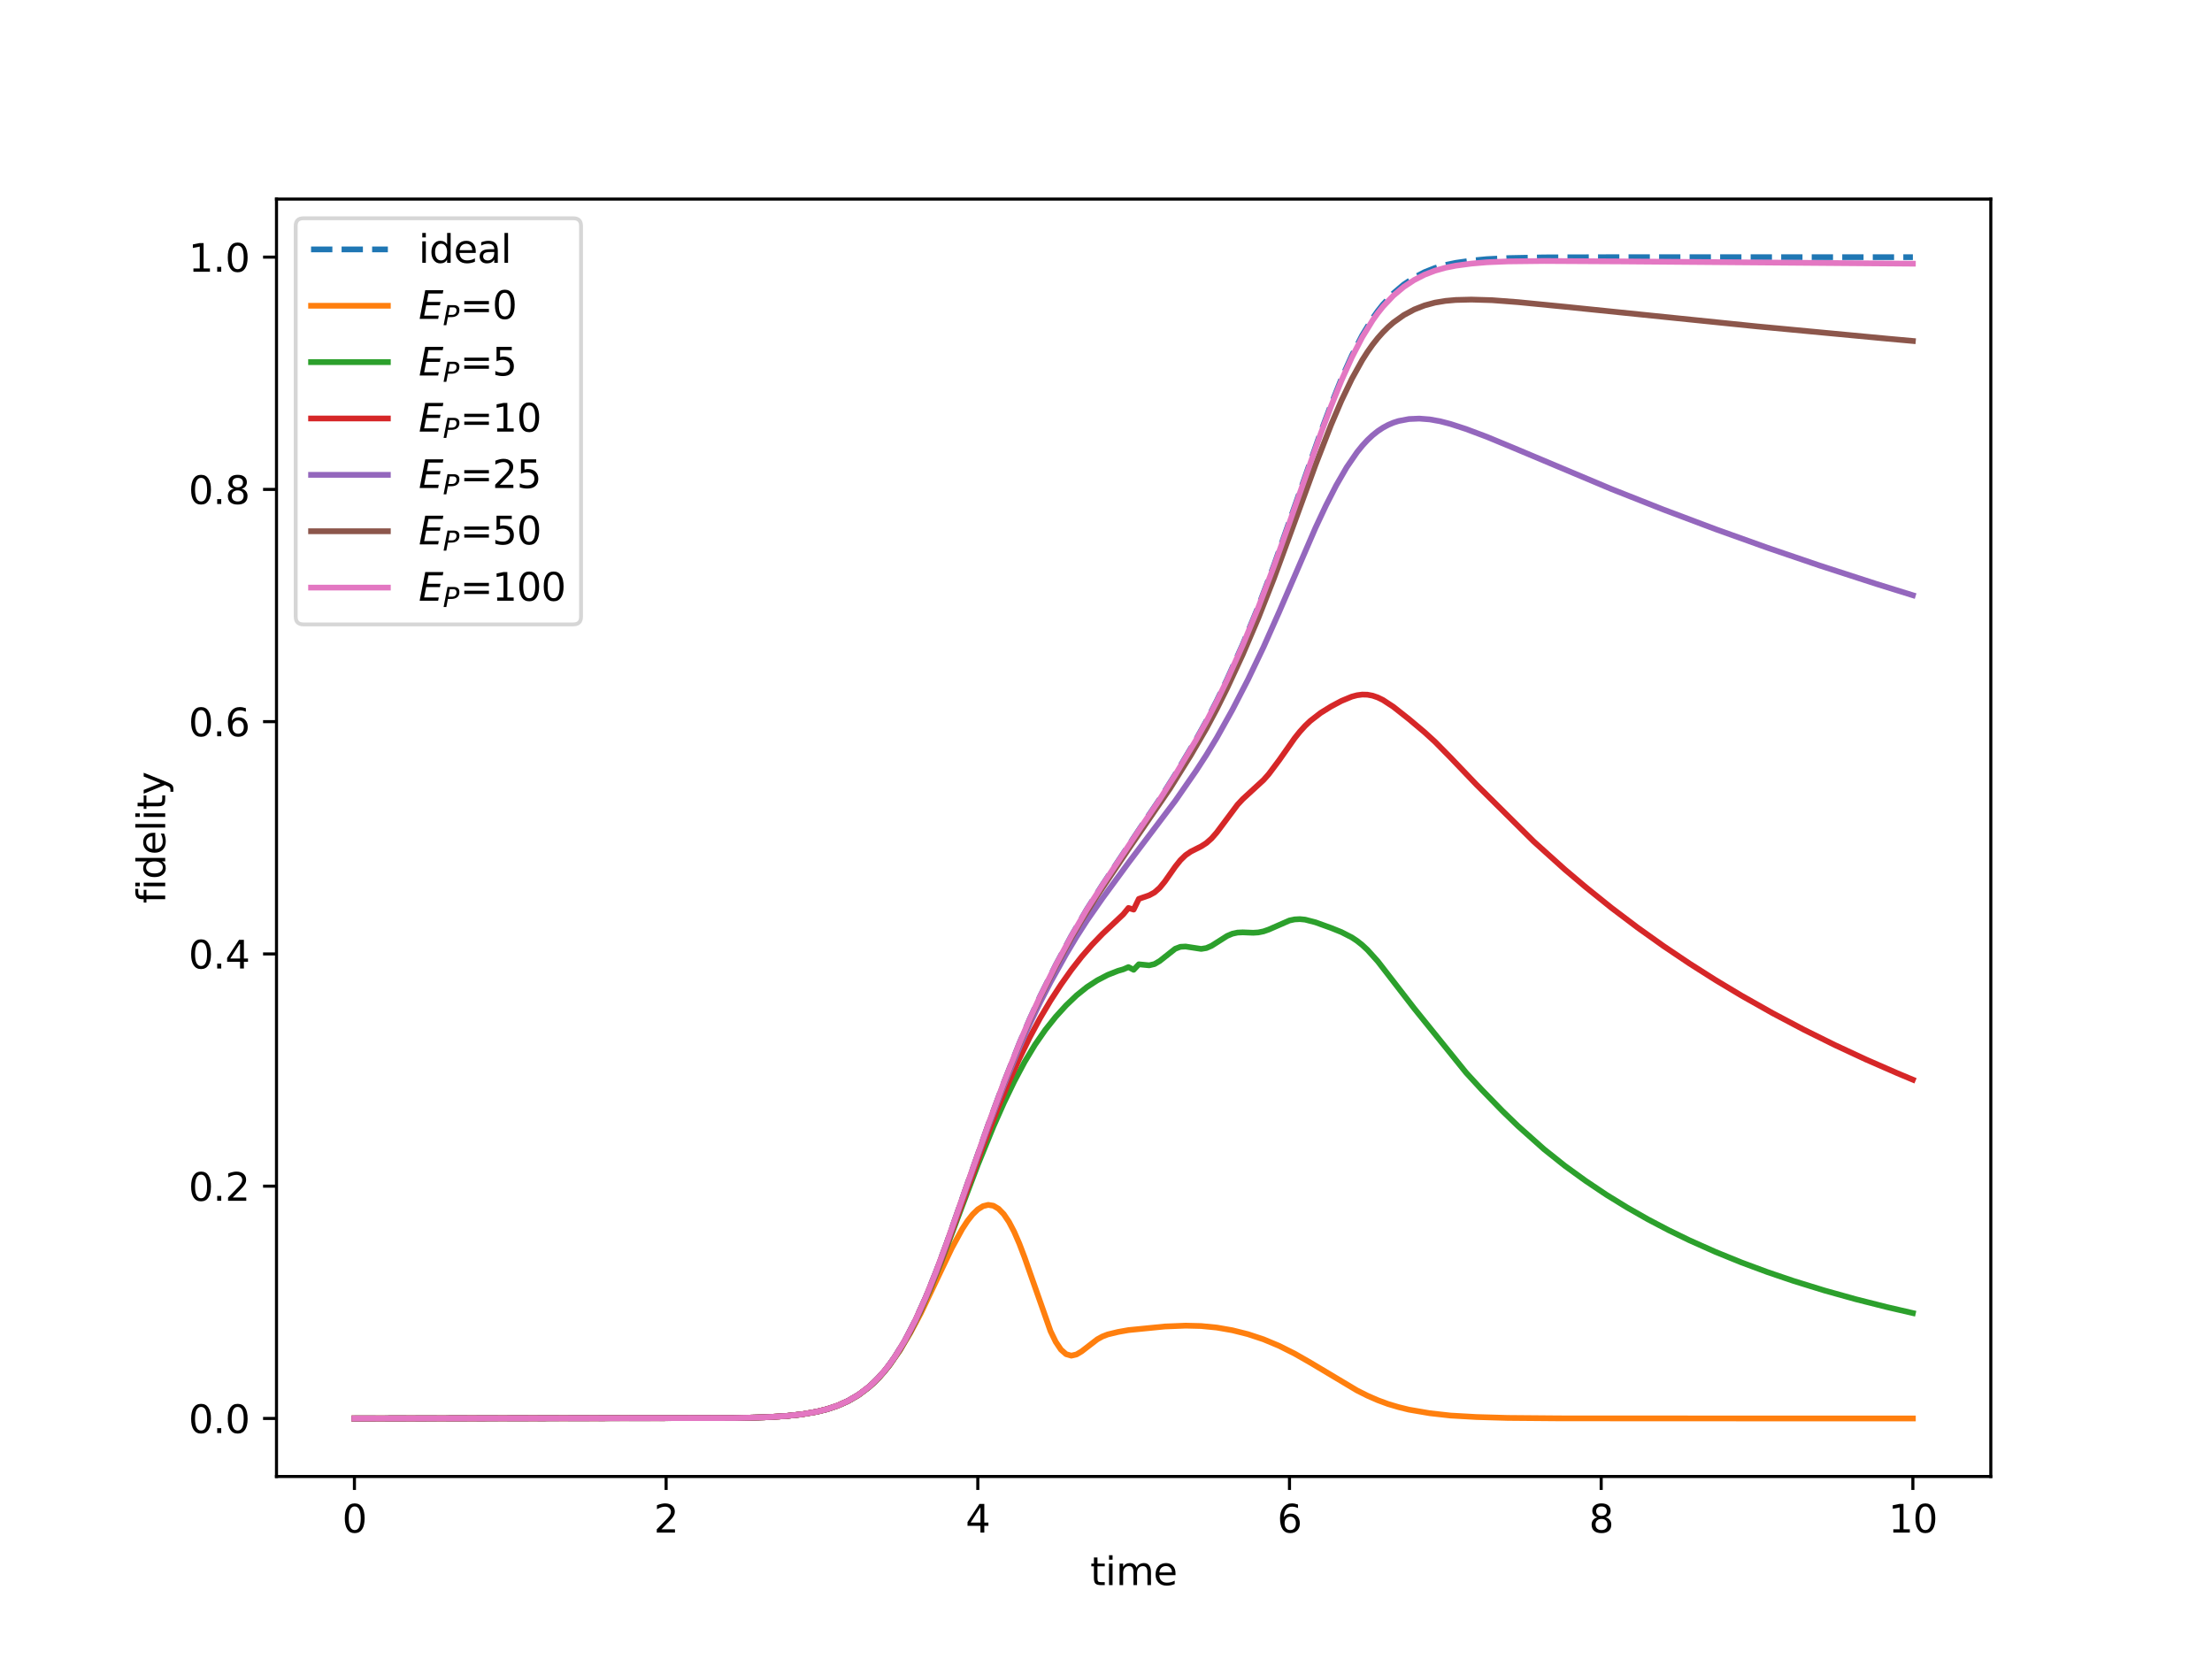 <?xml version="1.0" encoding="utf-8" standalone="no"?>
<!DOCTYPE svg PUBLIC "-//W3C//DTD SVG 1.1//EN"
  "http://www.w3.org/Graphics/SVG/1.1/DTD/svg11.dtd">
<svg xmlns:xlink="http://www.w3.org/1999/xlink" width="576pt" height="432pt" viewBox="0 0 576 432" xmlns="http://www.w3.org/2000/svg" version="1.1">
 <defs>
  <style type="text/css">*{stroke-linejoin: round; stroke-linecap: butt}</style>
 </defs>
 <g id="figure_1">
  <g id="patch_1">
   <path d="M 0 432 
L 576 432 
L 576 0 
L 0 0 
z
" style="fill: #ffffff"/>
  </g>
  <g id="axes_1">
   <g id="patch_2">
    <path d="M 72 384.48 
L 518.4 384.48 
L 518.4 51.84 
L 72 51.84 
z
" style="fill: #ffffff"/>
   </g>
   <g id="matplotlib.axis_1">
    <g id="xtick_1">
     <g id="line2d_1">
      <defs>
       <path id="m8071ba744a" d="M 0 0 
L 0 3.5 
" style="stroke: #000000; stroke-width: 0.8"/>
      </defs>
      <g>
       <use xlink:href="#m8071ba744a" x="92.291" y="384.48" style="stroke: #000000; stroke-width: 0.8"/>
      </g>
     </g>
     <g id="text_1">
      <!-- 0 -->
      <g transform="translate(89.11 399.078) scale(0.1 -0.1)">
       <defs>
        <path id="DejaVuSans-30" d="M 2034 4250 
Q 1547 4250 1301 3770 
Q 1056 3291 1056 2328 
Q 1056 1369 1301 889 
Q 1547 409 2034 409 
Q 2525 409 2770 889 
Q 3016 1369 3016 2328 
Q 3016 3291 2770 3770 
Q 2525 4250 2034 4250 
z
M 2034 4750 
Q 2819 4750 3233 4129 
Q 3647 3509 3647 2328 
Q 3647 1150 3233 529 
Q 2819 -91 2034 -91 
Q 1250 -91 836 529 
Q 422 1150 422 2328 
Q 422 3509 836 4129 
Q 1250 4750 2034 4750 
z
" transform="scale(0.016)"/>
       </defs>
       <use xlink:href="#DejaVuSans-30"/>
      </g>
     </g>
    </g>
    <g id="xtick_2">
     <g id="line2d_2">
      <g>
       <use xlink:href="#m8071ba744a" x="173.455" y="384.48" style="stroke: #000000; stroke-width: 0.8"/>
      </g>
     </g>
     <g id="text_2">
      <!-- 2 -->
      <g transform="translate(170.273 399.078) scale(0.1 -0.1)">
       <defs>
        <path id="DejaVuSans-32" d="M 1228 531 
L 3431 531 
L 3431 0 
L 469 0 
L 469 531 
Q 828 903 1448 1529 
Q 2069 2156 2228 2338 
Q 2531 2678 2651 2914 
Q 2772 3150 2772 3378 
Q 2772 3750 2511 3984 
Q 2250 4219 1831 4219 
Q 1534 4219 1204 4116 
Q 875 4013 500 3803 
L 500 4441 
Q 881 4594 1212 4672 
Q 1544 4750 1819 4750 
Q 2544 4750 2975 4387 
Q 3406 4025 3406 3419 
Q 3406 3131 3298 2873 
Q 3191 2616 2906 2266 
Q 2828 2175 2409 1742 
Q 1991 1309 1228 531 
z
" transform="scale(0.016)"/>
       </defs>
       <use xlink:href="#DejaVuSans-32"/>
      </g>
     </g>
    </g>
    <g id="xtick_3">
     <g id="line2d_3">
      <g>
       <use xlink:href="#m8071ba744a" x="254.618" y="384.48" style="stroke: #000000; stroke-width: 0.8"/>
      </g>
     </g>
     <g id="text_3">
      <!-- 4 -->
      <g transform="translate(251.437 399.078) scale(0.1 -0.1)">
       <defs>
        <path id="DejaVuSans-34" d="M 2419 4116 
L 825 1625 
L 2419 1625 
L 2419 4116 
z
M 2253 4666 
L 3047 4666 
L 3047 1625 
L 3713 1625 
L 3713 1100 
L 3047 1100 
L 3047 0 
L 2419 0 
L 2419 1100 
L 313 1100 
L 313 1709 
L 2253 4666 
z
" transform="scale(0.016)"/>
       </defs>
       <use xlink:href="#DejaVuSans-34"/>
      </g>
     </g>
    </g>
    <g id="xtick_4">
     <g id="line2d_4">
      <g>
       <use xlink:href="#m8071ba744a" x="335.782" y="384.48" style="stroke: #000000; stroke-width: 0.8"/>
      </g>
     </g>
     <g id="text_4">
      <!-- 6 -->
      <g transform="translate(332.601 399.078) scale(0.1 -0.1)">
       <defs>
        <path id="DejaVuSans-36" d="M 2113 2584 
Q 1688 2584 1439 2293 
Q 1191 2003 1191 1497 
Q 1191 994 1439 701 
Q 1688 409 2113 409 
Q 2538 409 2786 701 
Q 3034 994 3034 1497 
Q 3034 2003 2786 2293 
Q 2538 2584 2113 2584 
z
M 3366 4563 
L 3366 3988 
Q 3128 4100 2886 4159 
Q 2644 4219 2406 4219 
Q 1781 4219 1451 3797 
Q 1122 3375 1075 2522 
Q 1259 2794 1537 2939 
Q 1816 3084 2150 3084 
Q 2853 3084 3261 2657 
Q 3669 2231 3669 1497 
Q 3669 778 3244 343 
Q 2819 -91 2113 -91 
Q 1303 -91 875 529 
Q 447 1150 447 2328 
Q 447 3434 972 4092 
Q 1497 4750 2381 4750 
Q 2619 4750 2861 4703 
Q 3103 4656 3366 4563 
z
" transform="scale(0.016)"/>
       </defs>
       <use xlink:href="#DejaVuSans-36"/>
      </g>
     </g>
    </g>
    <g id="xtick_5">
     <g id="line2d_5">
      <g>
       <use xlink:href="#m8071ba744a" x="416.945" y="384.48" style="stroke: #000000; stroke-width: 0.8"/>
      </g>
     </g>
     <g id="text_5">
      <!-- 8 -->
      <g transform="translate(413.764 399.078) scale(0.1 -0.1)">
       <defs>
        <path id="DejaVuSans-38" d="M 2034 2216 
Q 1584 2216 1326 1975 
Q 1069 1734 1069 1313 
Q 1069 891 1326 650 
Q 1584 409 2034 409 
Q 2484 409 2743 651 
Q 3003 894 3003 1313 
Q 3003 1734 2745 1975 
Q 2488 2216 2034 2216 
z
M 1403 2484 
Q 997 2584 770 2862 
Q 544 3141 544 3541 
Q 544 4100 942 4425 
Q 1341 4750 2034 4750 
Q 2731 4750 3128 4425 
Q 3525 4100 3525 3541 
Q 3525 3141 3298 2862 
Q 3072 2584 2669 2484 
Q 3125 2378 3379 2068 
Q 3634 1759 3634 1313 
Q 3634 634 3220 271 
Q 2806 -91 2034 -91 
Q 1263 -91 848 271 
Q 434 634 434 1313 
Q 434 1759 690 2068 
Q 947 2378 1403 2484 
z
M 1172 3481 
Q 1172 3119 1398 2916 
Q 1625 2713 2034 2713 
Q 2441 2713 2670 2916 
Q 2900 3119 2900 3481 
Q 2900 3844 2670 4047 
Q 2441 4250 2034 4250 
Q 1625 4250 1398 4047 
Q 1172 3844 1172 3481 
z
" transform="scale(0.016)"/>
       </defs>
       <use xlink:href="#DejaVuSans-38"/>
      </g>
     </g>
    </g>
    <g id="xtick_6">
     <g id="line2d_6">
      <g>
       <use xlink:href="#m8071ba744a" x="498.109" y="384.48" style="stroke: #000000; stroke-width: 0.8"/>
      </g>
     </g>
     <g id="text_6">
      <!-- 10 -->
      <g transform="translate(491.747 399.078) scale(0.1 -0.1)">
       <defs>
        <path id="DejaVuSans-31" d="M 794 531 
L 1825 531 
L 1825 4091 
L 703 3866 
L 703 4441 
L 1819 4666 
L 2450 4666 
L 2450 531 
L 3481 531 
L 3481 0 
L 794 0 
L 794 531 
z
" transform="scale(0.016)"/>
       </defs>
       <use xlink:href="#DejaVuSans-31"/>
       <use xlink:href="#DejaVuSans-30" x="63.623"/>
      </g>
     </g>
    </g>
    <g id="text_7">
     <!-- time -->
     <g transform="translate(283.904 412.757) scale(0.1 -0.1)">
      <defs>
       <path id="DejaVuSans-74" d="M 1172 4494 
L 1172 3500 
L 2356 3500 
L 2356 3053 
L 1172 3053 
L 1172 1153 
Q 1172 725 1289 603 
Q 1406 481 1766 481 
L 2356 481 
L 2356 0 
L 1766 0 
Q 1100 0 847 248 
Q 594 497 594 1153 
L 594 3053 
L 172 3053 
L 172 3500 
L 594 3500 
L 594 4494 
L 1172 4494 
z
" transform="scale(0.016)"/>
       <path id="DejaVuSans-69" d="M 603 3500 
L 1178 3500 
L 1178 0 
L 603 0 
L 603 3500 
z
M 603 4863 
L 1178 4863 
L 1178 4134 
L 603 4134 
L 603 4863 
z
" transform="scale(0.016)"/>
       <path id="DejaVuSans-6d" d="M 3328 2828 
Q 3544 3216 3844 3400 
Q 4144 3584 4550 3584 
Q 5097 3584 5394 3201 
Q 5691 2819 5691 2113 
L 5691 0 
L 5113 0 
L 5113 2094 
Q 5113 2597 4934 2840 
Q 4756 3084 4391 3084 
Q 3944 3084 3684 2787 
Q 3425 2491 3425 1978 
L 3425 0 
L 2847 0 
L 2847 2094 
Q 2847 2600 2669 2842 
Q 2491 3084 2119 3084 
Q 1678 3084 1418 2786 
Q 1159 2488 1159 1978 
L 1159 0 
L 581 0 
L 581 3500 
L 1159 3500 
L 1159 2956 
Q 1356 3278 1631 3431 
Q 1906 3584 2284 3584 
Q 2666 3584 2933 3390 
Q 3200 3197 3328 2828 
z
" transform="scale(0.016)"/>
       <path id="DejaVuSans-65" d="M 3597 1894 
L 3597 1613 
L 953 1613 
Q 991 1019 1311 708 
Q 1631 397 2203 397 
Q 2534 397 2845 478 
Q 3156 559 3463 722 
L 3463 178 
Q 3153 47 2828 -22 
Q 2503 -91 2169 -91 
Q 1331 -91 842 396 
Q 353 884 353 1716 
Q 353 2575 817 3079 
Q 1281 3584 2069 3584 
Q 2775 3584 3186 3129 
Q 3597 2675 3597 1894 
z
M 3022 2063 
Q 3016 2534 2758 2815 
Q 2500 3097 2075 3097 
Q 1594 3097 1305 2825 
Q 1016 2553 972 2059 
L 3022 2063 
z
" transform="scale(0.016)"/>
      </defs>
      <use xlink:href="#DejaVuSans-74"/>
      <use xlink:href="#DejaVuSans-69" x="39.209"/>
      <use xlink:href="#DejaVuSans-6d" x="66.992"/>
      <use xlink:href="#DejaVuSans-65" x="164.404"/>
     </g>
    </g>
   </g>
   <g id="matplotlib.axis_2">
    <g id="ytick_1">
     <g id="line2d_7">
      <defs>
       <path id="m3f217fef13" d="M 0 0 
L -3.5 0 
" style="stroke: #000000; stroke-width: 0.8"/>
      </defs>
      <g>
       <use xlink:href="#m3f217fef13" x="72" y="369.36" style="stroke: #000000; stroke-width: 0.8"/>
      </g>
     </g>
     <g id="text_8">
      <!-- 0.0 -->
      <g transform="translate(49.097 373.159) scale(0.1 -0.1)">
       <defs>
        <path id="DejaVuSans-2e" d="M 684 794 
L 1344 794 
L 1344 0 
L 684 0 
L 684 794 
z
" transform="scale(0.016)"/>
       </defs>
       <use xlink:href="#DejaVuSans-30"/>
       <use xlink:href="#DejaVuSans-2e" x="63.623"/>
       <use xlink:href="#DejaVuSans-30" x="95.41"/>
      </g>
     </g>
    </g>
    <g id="ytick_2">
     <g id="line2d_8">
      <g>
       <use xlink:href="#m3f217fef13" x="72" y="308.88" style="stroke: #000000; stroke-width: 0.8"/>
      </g>
     </g>
     <g id="text_9">
      <!-- 0.2 -->
      <g transform="translate(49.097 312.679) scale(0.1 -0.1)">
       <use xlink:href="#DejaVuSans-30"/>
       <use xlink:href="#DejaVuSans-2e" x="63.623"/>
       <use xlink:href="#DejaVuSans-32" x="95.41"/>
      </g>
     </g>
    </g>
    <g id="ytick_3">
     <g id="line2d_9">
      <g>
       <use xlink:href="#m3f217fef13" x="72" y="248.4" style="stroke: #000000; stroke-width: 0.8"/>
      </g>
     </g>
     <g id="text_10">
      <!-- 0.4 -->
      <g transform="translate(49.097 252.199) scale(0.1 -0.1)">
       <use xlink:href="#DejaVuSans-30"/>
       <use xlink:href="#DejaVuSans-2e" x="63.623"/>
       <use xlink:href="#DejaVuSans-34" x="95.41"/>
      </g>
     </g>
    </g>
    <g id="ytick_4">
     <g id="line2d_10">
      <g>
       <use xlink:href="#m3f217fef13" x="72" y="187.92" style="stroke: #000000; stroke-width: 0.8"/>
      </g>
     </g>
     <g id="text_11">
      <!-- 0.6 -->
      <g transform="translate(49.097 191.719) scale(0.1 -0.1)">
       <use xlink:href="#DejaVuSans-30"/>
       <use xlink:href="#DejaVuSans-2e" x="63.623"/>
       <use xlink:href="#DejaVuSans-36" x="95.41"/>
      </g>
     </g>
    </g>
    <g id="ytick_5">
     <g id="line2d_11">
      <g>
       <use xlink:href="#m3f217fef13" x="72" y="127.44" style="stroke: #000000; stroke-width: 0.8"/>
      </g>
     </g>
     <g id="text_12">
      <!-- 0.8 -->
      <g transform="translate(49.097 131.239) scale(0.1 -0.1)">
       <use xlink:href="#DejaVuSans-30"/>
       <use xlink:href="#DejaVuSans-2e" x="63.623"/>
       <use xlink:href="#DejaVuSans-38" x="95.41"/>
      </g>
     </g>
    </g>
    <g id="ytick_6">
     <g id="line2d_12">
      <g>
       <use xlink:href="#m3f217fef13" x="72" y="66.96" style="stroke: #000000; stroke-width: 0.8"/>
      </g>
     </g>
     <g id="text_13">
      <!-- 1.0 -->
      <g transform="translate(49.097 70.759) scale(0.1 -0.1)">
       <use xlink:href="#DejaVuSans-31"/>
       <use xlink:href="#DejaVuSans-2e" x="63.623"/>
       <use xlink:href="#DejaVuSans-30" x="95.41"/>
      </g>
     </g>
    </g>
    <g id="text_14">
     <!-- fidelity -->
     <g transform="translate(43.017 235.258) rotate(-90) scale(0.1 -0.1)">
      <defs>
       <path id="DejaVuSans-66" d="M 2375 4863 
L 2375 4384 
L 1825 4384 
Q 1516 4384 1395 4259 
Q 1275 4134 1275 3809 
L 1275 3500 
L 2222 3500 
L 2222 3053 
L 1275 3053 
L 1275 0 
L 697 0 
L 697 3053 
L 147 3053 
L 147 3500 
L 697 3500 
L 697 3744 
Q 697 4328 969 4595 
Q 1241 4863 1831 4863 
L 2375 4863 
z
" transform="scale(0.016)"/>
       <path id="DejaVuSans-64" d="M 2906 2969 
L 2906 4863 
L 3481 4863 
L 3481 0 
L 2906 0 
L 2906 525 
Q 2725 213 2448 61 
Q 2172 -91 1784 -91 
Q 1150 -91 751 415 
Q 353 922 353 1747 
Q 353 2572 751 3078 
Q 1150 3584 1784 3584 
Q 2172 3584 2448 3432 
Q 2725 3281 2906 2969 
z
M 947 1747 
Q 947 1113 1208 752 
Q 1469 391 1925 391 
Q 2381 391 2643 752 
Q 2906 1113 2906 1747 
Q 2906 2381 2643 2742 
Q 2381 3103 1925 3103 
Q 1469 3103 1208 2742 
Q 947 2381 947 1747 
z
" transform="scale(0.016)"/>
       <path id="DejaVuSans-6c" d="M 603 4863 
L 1178 4863 
L 1178 0 
L 603 0 
L 603 4863 
z
" transform="scale(0.016)"/>
       <path id="DejaVuSans-79" d="M 2059 -325 
Q 1816 -950 1584 -1140 
Q 1353 -1331 966 -1331 
L 506 -1331 
L 506 -850 
L 844 -850 
Q 1081 -850 1212 -737 
Q 1344 -625 1503 -206 
L 1606 56 
L 191 3500 
L 800 3500 
L 1894 763 
L 2988 3500 
L 3597 3500 
L 2059 -325 
z
" transform="scale(0.016)"/>
      </defs>
      <use xlink:href="#DejaVuSans-66"/>
      <use xlink:href="#DejaVuSans-69" x="35.205"/>
      <use xlink:href="#DejaVuSans-64" x="62.988"/>
      <use xlink:href="#DejaVuSans-65" x="126.465"/>
      <use xlink:href="#DejaVuSans-6c" x="187.988"/>
      <use xlink:href="#DejaVuSans-69" x="215.771"/>
      <use xlink:href="#DejaVuSans-74" x="243.555"/>
      <use xlink:href="#DejaVuSans-79" x="282.764"/>
     </g>
    </g>
   </g>
   <g id="line2d_13">
    <path d="M 92.291 369.36 
L 191.04 369.263 
L 199.156 369.056 
L 204.567 368.733 
L 208.625 368.301 
L 212.684 367.605 
L 215.389 366.927 
L 218.095 366.017 
L 220.8 364.808 
L 223.505 363.222 
L 226.211 361.171 
L 227.564 359.94 
L 228.916 358.557 
L 230.269 357.009 
L 231.622 355.286 
L 232.975 353.377 
L 235.68 348.97 
L 238.385 343.753 
L 241.091 337.742 
L 243.796 331.018 
L 246.502 323.731 
L 251.913 308.278 
L 257.324 292.905 
L 261.382 281.942 
L 265.44 271.672 
L 268.145 265.326 
L 270.851 259.426 
L 274.909 251.277 
L 278.967 243.718 
L 283.025 236.762 
L 287.084 230.388 
L 296.553 216.119 
L 301.964 208.108 
L 306.022 201.672 
L 311.433 192.599 
L 314.138 187.723 
L 316.844 182.475 
L 319.549 176.848 
L 323.607 167.787 
L 327.665 157.949 
L 331.724 147.216 
L 337.135 131.863 
L 343.898 112.6 
L 346.604 105.366 
L 349.309 98.642 
L 352.015 92.587 
L 354.72 87.32 
L 357.425 82.893 
L 358.778 80.99 
L 360.131 79.28 
L 362.836 76.387 
L 365.542 74.09 
L 368.247 72.277 
L 370.953 70.866 
L 373.658 69.797 
L 376.364 69.013 
L 379.069 68.447 
L 383.127 67.863 
L 387.185 67.481 
L 392.596 67.211 
L 402.065 67.022 
L 422.356 66.962 
L 498.109 66.96 
L 498.109 66.96 
" clip-path="url(#p31c95f0ff7)" style="fill: none; stroke-dasharray: 5.55,2.4; stroke-dashoffset: 0; stroke: #1f77b4; stroke-width: 1.5"/>
   </g>
   <g id="line2d_14">
    <path d="M 92.291 369.36 
L 191.04 369.263 
L 199.156 369.056 
L 204.567 368.733 
L 208.625 368.302 
L 212.684 367.607 
L 215.389 366.931 
L 218.095 366.025 
L 220.8 364.824 
L 223.505 363.253 
L 226.211 361.23 
L 228.916 358.666 
L 231.622 355.484 
L 234.327 351.63 
L 237.033 347.092 
L 239.738 342.028 
L 243.796 333.505 
L 247.855 324.984 
L 250.56 320.031 
L 251.913 317.958 
L 253.265 316.237 
L 254.618 314.926 
L 255.971 314.079 
L 257.324 313.745 
L 258.676 313.964 
L 260.029 314.766 
L 261.382 316.168 
L 262.735 318.171 
L 264.087 320.752 
L 265.44 323.862 
L 266.793 327.418 
L 273.556 346.628 
L 274.909 349.411 
L 276.262 351.435 
L 277.615 352.627 
L 278.967 353.009 
L 280.32 352.696 
L 281.673 351.887 
L 285.731 348.755 
L 287.084 348.013 
L 288.436 347.492 
L 291.142 346.836 
L 293.847 346.355 
L 303.316 345.415 
L 308.727 345.195 
L 312.785 345.295 
L 316.844 345.692 
L 320.902 346.398 
L 324.96 347.413 
L 329.018 348.757 
L 333.076 350.452 
L 337.135 352.488 
L 341.193 354.806 
L 353.367 362.073 
L 356.073 363.43 
L 358.778 364.612 
L 361.484 365.61 
L 364.189 366.409 
L 366.895 367.074 
L 372.305 367.999 
L 377.716 368.606 
L 384.48 368.989 
L 392.596 369.224 
L 406.124 369.336 
L 456.175 369.359 
L 498.109 369.36 
L 498.109 369.36 
" clip-path="url(#p31c95f0ff7)" style="fill: none; stroke: #ff7f0e; stroke-width: 1.5; stroke-linecap: square"/>
   </g>
   <g id="line2d_15">
    <path d="M 92.291 369.36 
L 191.04 369.265 
L 199.156 369.062 
L 204.567 368.743 
L 208.625 368.318 
L 212.684 367.633 
L 215.389 366.965 
L 218.095 366.069 
L 220.8 364.878 
L 223.505 363.316 
L 226.211 361.295 
L 227.564 360.084 
L 228.916 358.722 
L 230.269 357.199 
L 231.622 355.505 
L 234.327 351.565 
L 237.033 346.854 
L 239.738 341.371 
L 242.444 335.18 
L 245.149 328.415 
L 250.56 313.999 
L 254.618 303.309 
L 258.676 293.351 
L 261.382 287.248 
L 264.087 281.628 
L 266.793 276.55 
L 269.498 272.065 
L 272.204 268.164 
L 274.909 264.77 
L 277.615 261.792 
L 280.32 259.205 
L 283.025 257.034 
L 285.731 255.274 
L 288.436 253.863 
L 291.142 252.8 
L 292.495 252.414 
L 293.847 251.828 
L 295.2 252.532 
L 296.553 251.103 
L 299.258 251.367 
L 300.611 251.046 
L 301.964 250.261 
L 306.022 247.06 
L 307.375 246.547 
L 308.727 246.473 
L 312.785 247.094 
L 314.138 246.869 
L 315.491 246.287 
L 319.549 243.713 
L 320.902 243.137 
L 322.255 242.843 
L 323.607 242.781 
L 326.313 242.886 
L 327.665 242.803 
L 329.018 242.527 
L 330.371 242.056 
L 335.782 239.692 
L 337.135 239.408 
L 338.487 239.339 
L 339.84 239.469 
L 342.545 240.165 
L 346.604 241.631 
L 349.309 242.714 
L 352.015 244.101 
L 353.367 245.001 
L 354.72 246.073 
L 356.073 247.328 
L 358.778 250.329 
L 362.836 255.571 
L 368.247 262.574 
L 381.775 279.326 
L 385.833 283.747 
L 391.244 289.31 
L 395.302 293.231 
L 402.065 299.255 
L 407.476 303.566 
L 412.887 307.484 
L 418.298 311.111 
L 423.709 314.436 
L 429.12 317.513 
L 434.531 320.349 
L 439.942 322.977 
L 446.705 325.991 
L 453.469 328.738 
L 460.233 331.247 
L 466.996 333.542 
L 475.113 336.047 
L 483.229 338.31 
L 491.345 340.36 
L 498.109 341.923 
L 498.109 341.923 
" clip-path="url(#p31c95f0ff7)" style="fill: none; stroke: #2ca02c; stroke-width: 1.5; stroke-linecap: square"/>
   </g>
   <g id="line2d_16">
    <path d="M 92.291 369.36 
L 191.04 369.264 
L 199.156 369.058 
L 204.567 368.736 
L 208.625 368.306 
L 212.684 367.614 
L 215.389 366.94 
L 218.095 366.035 
L 220.8 364.834 
L 223.505 363.26 
L 226.211 361.225 
L 227.564 360.005 
L 228.916 358.635 
L 230.269 357.103 
L 231.622 355.397 
L 234.327 351.432 
L 237.033 346.686 
L 239.738 341.154 
L 242.444 334.892 
L 245.149 328.023 
L 249.207 317 
L 255.971 298.484 
L 260.029 288.119 
L 262.735 281.667 
L 265.44 275.643 
L 268.145 270.109 
L 270.851 265.091 
L 273.556 260.548 
L 276.262 256.393 
L 278.967 252.573 
L 281.673 249.099 
L 284.378 245.984 
L 287.084 243.179 
L 292.495 238.084 
L 293.847 236.43 
L 295.2 236.856 
L 296.553 234.071 
L 299.258 233.13 
L 300.611 232.395 
L 301.964 231.2 
L 303.316 229.553 
L 306.022 225.69 
L 307.375 223.992 
L 308.727 222.681 
L 310.08 221.753 
L 312.785 220.393 
L 314.138 219.524 
L 315.491 218.323 
L 316.844 216.77 
L 322.255 209.528 
L 323.607 208.081 
L 329.018 203.113 
L 330.371 201.587 
L 333.076 197.974 
L 337.135 192.203 
L 338.487 190.514 
L 339.84 189.021 
L 341.193 187.727 
L 343.898 185.634 
L 346.604 183.957 
L 349.309 182.517 
L 352.015 181.398 
L 353.367 181.039 
L 354.72 180.863 
L 356.073 180.896 
L 357.425 181.149 
L 358.778 181.618 
L 360.131 182.281 
L 362.836 184.053 
L 366.895 187.258 
L 370.953 190.672 
L 373.658 193.14 
L 377.716 197.259 
L 384.48 204.337 
L 399.36 219.103 
L 407.476 226.409 
L 412.887 230.98 
L 419.651 236.421 
L 426.415 241.53 
L 433.178 246.35 
L 439.942 250.897 
L 446.705 255.189 
L 453.469 259.245 
L 461.585 263.823 
L 469.702 268.111 
L 477.818 272.132 
L 485.935 275.907 
L 494.051 279.454 
L 498.109 281.149 
L 498.109 281.149 
" clip-path="url(#p31c95f0ff7)" style="fill: none; stroke: #d62728; stroke-width: 1.5; stroke-linecap: square"/>
   </g>
   <g id="line2d_17">
    <path d="M 92.291 369.36 
L 191.04 369.263 
L 199.156 369.057 
L 204.567 368.733 
L 208.625 368.302 
L 212.684 367.607 
L 215.389 366.93 
L 218.095 366.021 
L 220.8 364.814 
L 223.505 363.23 
L 226.211 361.182 
L 227.564 359.954 
L 228.916 358.574 
L 230.269 357.03 
L 231.622 355.311 
L 232.975 353.407 
L 235.68 349.014 
L 238.385 343.816 
L 241.091 337.831 
L 243.796 331.144 
L 246.502 323.906 
L 251.913 308.599 
L 257.324 293.456 
L 261.382 282.732 
L 265.44 272.759 
L 268.145 266.639 
L 270.851 260.984 
L 273.556 255.744 
L 277.615 248.46 
L 280.32 243.936 
L 283.025 239.718 
L 287.084 233.895 
L 293.847 224.68 
L 306.022 208.563 
L 311.433 200.754 
L 314.138 196.589 
L 316.844 192.122 
L 320.902 184.848 
L 324.96 176.988 
L 329.018 168.502 
L 333.076 159.371 
L 342.545 137.452 
L 345.251 131.676 
L 347.956 126.379 
L 350.662 121.7 
L 353.367 117.755 
L 354.72 116.08 
L 356.073 114.609 
L 357.425 113.338 
L 358.778 112.26 
L 360.131 111.365 
L 361.484 110.638 
L 362.836 110.065 
L 364.189 109.63 
L 366.895 109.117 
L 369.6 109 
L 372.305 109.213 
L 375.011 109.698 
L 377.716 110.4 
L 381.775 111.721 
L 387.185 113.753 
L 393.949 116.552 
L 419.651 127.357 
L 433.178 132.703 
L 446.705 137.789 
L 460.233 142.63 
L 473.76 147.241 
L 488.64 152.063 
L 498.109 155.004 
L 498.109 155.004 
" clip-path="url(#p31c95f0ff7)" style="fill: none; stroke: #9467bd; stroke-width: 1.5; stroke-linecap: square"/>
   </g>
   <g id="line2d_18">
    <path d="M 92.291 369.36 
L 191.04 369.263 
L 199.156 369.056 
L 204.567 368.733 
L 208.625 368.301 
L 212.684 367.605 
L 215.389 366.928 
L 218.095 366.018 
L 220.8 364.809 
L 223.505 363.224 
L 226.211 361.173 
L 227.564 359.943 
L 228.916 358.56 
L 230.269 357.013 
L 231.622 355.291 
L 232.975 353.383 
L 235.68 348.979 
L 238.385 343.766 
L 241.091 337.76 
L 243.796 331.044 
L 246.502 323.768 
L 251.913 308.347 
L 257.324 293.023 
L 261.382 282.112 
L 265.44 271.908 
L 268.145 265.612 
L 270.851 259.764 
L 274.909 251.706 
L 278.967 244.253 
L 281.673 239.614 
L 285.731 233.193 
L 293.847 221.116 
L 304.669 205.312 
L 310.08 196.648 
L 314.138 189.673 
L 316.844 184.605 
L 319.549 179.171 
L 323.607 170.414 
L 327.665 160.923 
L 331.724 150.603 
L 337.135 135.873 
L 342.545 121.057 
L 346.604 110.634 
L 349.309 104.307 
L 352.015 98.651 
L 354.72 93.78 
L 356.073 91.656 
L 357.425 89.741 
L 358.778 88.027 
L 360.131 86.506 
L 361.484 85.163 
L 362.836 83.983 
L 365.542 82.051 
L 368.247 80.596 
L 370.953 79.534 
L 373.658 78.804 
L 376.364 78.352 
L 379.069 78.111 
L 383.127 78.009 
L 388.538 78.166 
L 395.302 78.677 
L 407.476 79.873 
L 457.527 84.992 
L 491.345 88.178 
L 498.109 88.788 
L 498.109 88.788 
" clip-path="url(#p31c95f0ff7)" style="fill: none; stroke: #8c564b; stroke-width: 1.5; stroke-linecap: square"/>
   </g>
   <g id="line2d_19">
    <path d="M 92.291 369.36 
L 191.04 369.263 
L 199.156 369.056 
L 204.567 368.733 
L 208.625 368.301 
L 212.684 367.605 
L 215.389 366.927 
L 218.095 366.017 
L 220.8 364.808 
L 223.505 363.222 
L 226.211 361.17 
L 227.564 359.94 
L 228.916 358.557 
L 230.269 357.009 
L 231.622 355.286 
L 232.975 353.377 
L 235.68 348.971 
L 238.385 343.753 
L 241.091 337.742 
L 243.796 331.019 
L 246.502 323.733 
L 251.913 308.282 
L 257.324 292.912 
L 261.382 281.953 
L 265.44 271.689 
L 268.145 265.347 
L 270.851 259.449 
L 274.909 251.307 
L 278.967 243.759 
L 283.025 236.809 
L 287.084 230.441 
L 296.553 216.2 
L 301.964 208.206 
L 306.022 201.792 
L 311.433 192.728 
L 314.138 187.865 
L 316.844 182.638 
L 319.549 177.03 
L 323.607 167.985 
L 327.665 158.166 
L 331.724 147.474 
L 335.782 136.064 
L 343.898 112.967 
L 346.604 105.764 
L 349.309 99.076 
L 352.015 93.055 
L 354.72 87.818 
L 357.425 83.419 
L 358.778 81.529 
L 360.131 79.832 
L 362.836 76.965 
L 365.542 74.697 
L 368.247 72.914 
L 370.953 71.531 
L 373.658 70.487 
L 376.364 69.727 
L 379.069 69.185 
L 383.127 68.639 
L 387.185 68.294 
L 392.596 68.07 
L 402.065 67.963 
L 422.356 68.072 
L 498.109 68.661 
L 498.109 68.661 
" clip-path="url(#p31c95f0ff7)" style="fill: none; stroke: #e377c2; stroke-width: 1.5; stroke-linecap: square"/>
   </g>
   <g id="patch_3">
    <path d="M 72 384.48 
L 72 51.84 
" style="fill: none; stroke: #000000; stroke-width: 0.8; stroke-linejoin: miter; stroke-linecap: square"/>
   </g>
   <g id="patch_4">
    <path d="M 518.4 384.48 
L 518.4 51.84 
" style="fill: none; stroke: #000000; stroke-width: 0.8; stroke-linejoin: miter; stroke-linecap: square"/>
   </g>
   <g id="patch_5">
    <path d="M 72 384.48 
L 518.4 384.48 
" style="fill: none; stroke: #000000; stroke-width: 0.8; stroke-linejoin: miter; stroke-linecap: square"/>
   </g>
   <g id="patch_6">
    <path d="M 72 51.84 
L 518.4 51.84 
" style="fill: none; stroke: #000000; stroke-width: 0.8; stroke-linejoin: miter; stroke-linecap: square"/>
   </g>
   <g id="legend_1">
    <g id="patch_7">
     <path d="M 79 162.587 
L 149.3 162.587 
Q 151.3 162.587 151.3 160.587 
L 151.3 58.84 
Q 151.3 56.84 149.3 56.84 
L 79 56.84 
Q 77 56.84 77 58.84 
L 77 160.587 
Q 77 162.587 79 162.587 
z
" style="fill: #ffffff; opacity: 0.8; stroke: #cccccc; stroke-linejoin: miter"/>
    </g>
    <g id="line2d_20">
     <path d="M 81 64.938 
L 91 64.938 
L 101 64.938 
" style="fill: none; stroke-dasharray: 5.55,2.4; stroke-dashoffset: 0; stroke: #1f77b4; stroke-width: 1.5"/>
    </g>
    <g id="text_15">
     <!-- ideal -->
     <g transform="translate(109 68.438) scale(0.1 -0.1)">
      <defs>
       <path id="DejaVuSans-61" d="M 2194 1759 
Q 1497 1759 1228 1600 
Q 959 1441 959 1056 
Q 959 750 1161 570 
Q 1363 391 1709 391 
Q 2188 391 2477 730 
Q 2766 1069 2766 1631 
L 2766 1759 
L 2194 1759 
z
M 3341 1997 
L 3341 0 
L 2766 0 
L 2766 531 
Q 2569 213 2275 61 
Q 1981 -91 1556 -91 
Q 1019 -91 701 211 
Q 384 513 384 1019 
Q 384 1609 779 1909 
Q 1175 2209 1959 2209 
L 2766 2209 
L 2766 2266 
Q 2766 2663 2505 2880 
Q 2244 3097 1772 3097 
Q 1472 3097 1187 3025 
Q 903 2953 641 2809 
L 641 3341 
Q 956 3463 1253 3523 
Q 1550 3584 1831 3584 
Q 2591 3584 2966 3190 
Q 3341 2797 3341 1997 
z
" transform="scale(0.016)"/>
      </defs>
      <use xlink:href="#DejaVuSans-69"/>
      <use xlink:href="#DejaVuSans-64" x="27.783"/>
      <use xlink:href="#DejaVuSans-65" x="91.26"/>
      <use xlink:href="#DejaVuSans-61" x="152.783"/>
      <use xlink:href="#DejaVuSans-6c" x="214.062"/>
     </g>
    </g>
    <g id="line2d_21">
     <path d="M 81 79.617 
L 91 79.617 
L 101 79.617 
" style="fill: none; stroke: #ff7f0e; stroke-width: 1.5; stroke-linecap: square"/>
    </g>
    <g id="text_16">
     <!-- $E_{P}$=0 -->
     <g transform="translate(109 83.117) scale(0.1 -0.1)">
      <defs>
       <path id="DejaVuSans-Oblique-45" d="M 1081 4666 
L 4031 4666 
L 3928 4134 
L 1606 4134 
L 1338 2753 
L 3566 2753 
L 3463 2222 
L 1234 2222 
L 909 531 
L 3284 531 
L 3181 0 
L 172 0 
L 1081 4666 
z
" transform="scale(0.016)"/>
       <path id="DejaVuSans-Oblique-50" d="M 1081 4666 
L 2541 4666 
Q 3178 4666 3512 4369 
Q 3847 4072 3847 3500 
Q 3847 2731 3353 2303 
Q 2859 1875 1966 1875 
L 1172 1875 
L 806 0 
L 172 0 
L 1081 4666 
z
M 1613 4147 
L 1275 2394 
L 2069 2394 
Q 2606 2394 2893 2669 
Q 3181 2944 3181 3456 
Q 3181 3784 2986 3965 
Q 2791 4147 2438 4147 
L 1613 4147 
z
" transform="scale(0.016)"/>
       <path id="DejaVuSans-3d" d="M 678 2906 
L 4684 2906 
L 4684 2381 
L 678 2381 
L 678 2906 
z
M 678 1631 
L 4684 1631 
L 4684 1100 
L 678 1100 
L 678 1631 
z
" transform="scale(0.016)"/>
      </defs>
      <use xlink:href="#DejaVuSans-Oblique-45" transform="translate(0 0.781)"/>
      <use xlink:href="#DejaVuSans-Oblique-50" transform="translate(63.184 -15.625) scale(0.7)"/>
      <use xlink:href="#DejaVuSans-3d" transform="translate(108.13 0.781)"/>
      <use xlink:href="#DejaVuSans-30" transform="translate(191.919 0.781)"/>
     </g>
    </g>
    <g id="line2d_22">
     <path d="M 81 94.295 
L 91 94.295 
L 101 94.295 
" style="fill: none; stroke: #2ca02c; stroke-width: 1.5; stroke-linecap: square"/>
    </g>
    <g id="text_17">
     <!-- $E_{P}$=5 -->
     <g transform="translate(109 97.795) scale(0.1 -0.1)">
      <defs>
       <path id="DejaVuSans-35" d="M 691 4666 
L 3169 4666 
L 3169 4134 
L 1269 4134 
L 1269 2991 
Q 1406 3038 1543 3061 
Q 1681 3084 1819 3084 
Q 2600 3084 3056 2656 
Q 3513 2228 3513 1497 
Q 3513 744 3044 326 
Q 2575 -91 1722 -91 
Q 1428 -91 1123 -41 
Q 819 9 494 109 
L 494 744 
Q 775 591 1075 516 
Q 1375 441 1709 441 
Q 2250 441 2565 725 
Q 2881 1009 2881 1497 
Q 2881 1984 2565 2268 
Q 2250 2553 1709 2553 
Q 1456 2553 1204 2497 
Q 953 2441 691 2322 
L 691 4666 
z
" transform="scale(0.016)"/>
      </defs>
      <use xlink:href="#DejaVuSans-Oblique-45" transform="translate(0 0.094)"/>
      <use xlink:href="#DejaVuSans-Oblique-50" transform="translate(63.184 -16.312) scale(0.7)"/>
      <use xlink:href="#DejaVuSans-3d" transform="translate(108.13 0.094)"/>
      <use xlink:href="#DejaVuSans-35" transform="translate(191.919 0.094)"/>
     </g>
    </g>
    <g id="line2d_23">
     <path d="M 81 108.973 
L 91 108.973 
L 101 108.973 
" style="fill: none; stroke: #d62728; stroke-width: 1.5; stroke-linecap: square"/>
    </g>
    <g id="text_18">
     <!-- $E_{P}$=10 -->
     <g transform="translate(109 112.473) scale(0.1 -0.1)">
      <use xlink:href="#DejaVuSans-Oblique-45" transform="translate(0 0.781)"/>
      <use xlink:href="#DejaVuSans-Oblique-50" transform="translate(63.184 -15.625) scale(0.7)"/>
      <use xlink:href="#DejaVuSans-3d" transform="translate(108.13 0.781)"/>
      <use xlink:href="#DejaVuSans-31" transform="translate(191.919 0.781)"/>
      <use xlink:href="#DejaVuSans-30" transform="translate(255.542 0.781)"/>
     </g>
    </g>
    <g id="line2d_24">
     <path d="M 81 123.651 
L 91 123.651 
L 101 123.651 
" style="fill: none; stroke: #9467bd; stroke-width: 1.5; stroke-linecap: square"/>
    </g>
    <g id="text_19">
     <!-- $E_{P}$=25 -->
     <g transform="translate(109 127.151) scale(0.1 -0.1)">
      <use xlink:href="#DejaVuSans-Oblique-45" transform="translate(0 0.781)"/>
      <use xlink:href="#DejaVuSans-Oblique-50" transform="translate(63.184 -15.625) scale(0.7)"/>
      <use xlink:href="#DejaVuSans-3d" transform="translate(108.13 0.781)"/>
      <use xlink:href="#DejaVuSans-32" transform="translate(191.919 0.781)"/>
      <use xlink:href="#DejaVuSans-35" transform="translate(255.542 0.781)"/>
     </g>
    </g>
    <g id="line2d_25">
     <path d="M 81 138.329 
L 91 138.329 
L 101 138.329 
" style="fill: none; stroke: #8c564b; stroke-width: 1.5; stroke-linecap: square"/>
    </g>
    <g id="text_20">
     <!-- $E_{P}$=50 -->
     <g transform="translate(109 141.829) scale(0.1 -0.1)">
      <use xlink:href="#DejaVuSans-Oblique-45" transform="translate(0 0.781)"/>
      <use xlink:href="#DejaVuSans-Oblique-50" transform="translate(63.184 -15.625) scale(0.7)"/>
      <use xlink:href="#DejaVuSans-3d" transform="translate(108.13 0.781)"/>
      <use xlink:href="#DejaVuSans-35" transform="translate(191.919 0.781)"/>
      <use xlink:href="#DejaVuSans-30" transform="translate(255.542 0.781)"/>
     </g>
    </g>
    <g id="line2d_26">
     <path d="M 81 153.007 
L 91 153.007 
L 101 153.007 
" style="fill: none; stroke: #e377c2; stroke-width: 1.5; stroke-linecap: square"/>
    </g>
    <g id="text_21">
     <!-- $E_{P}$=100 -->
     <g transform="translate(109 156.507) scale(0.1 -0.1)">
      <use xlink:href="#DejaVuSans-Oblique-45" transform="translate(0 0.781)"/>
      <use xlink:href="#DejaVuSans-Oblique-50" transform="translate(63.184 -15.625) scale(0.7)"/>
      <use xlink:href="#DejaVuSans-3d" transform="translate(108.13 0.781)"/>
      <use xlink:href="#DejaVuSans-31" transform="translate(191.919 0.781)"/>
      <use xlink:href="#DejaVuSans-30" transform="translate(255.542 0.781)"/>
      <use xlink:href="#DejaVuSans-30" transform="translate(319.165 0.781)"/>
     </g>
    </g>
   </g>
  </g>
 </g>
 <defs>
  <clipPath id="p31c95f0ff7">
   <rect x="72" y="51.84" width="446.4" height="332.64"/>
  </clipPath>
 </defs>
</svg>

